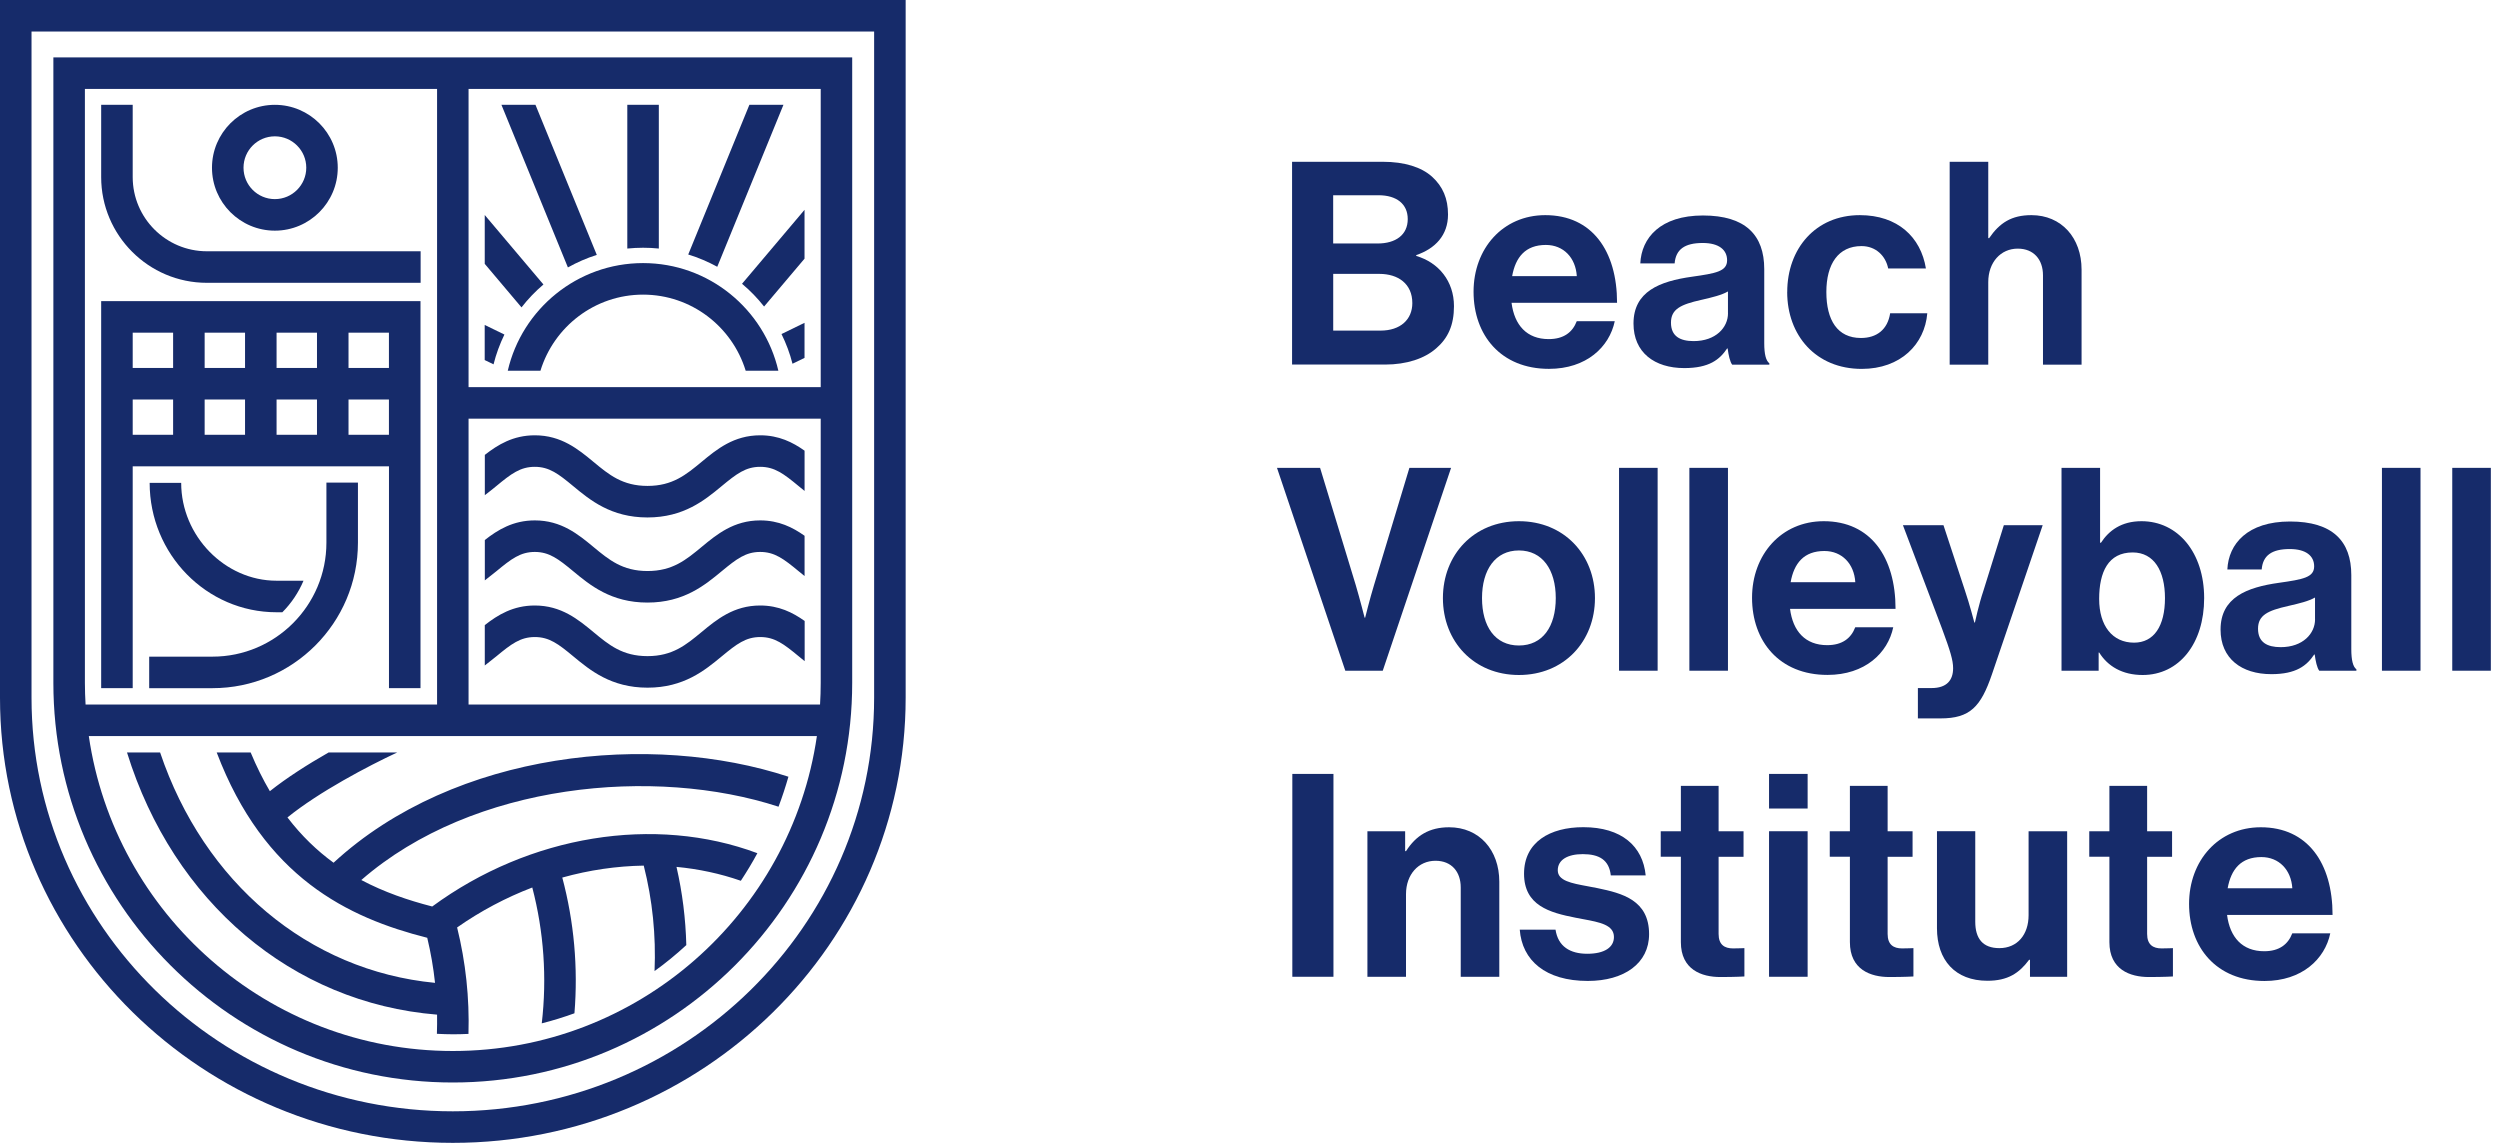 <svg width="175" height="80" viewBox="0 0 175 80" fill="none" xmlns="http://www.w3.org/2000/svg">
<path d="M40.122 39.984C39.085 39.125 38.446 38.637 37.437 38.636C36.426 38.637 35.789 39.125 34.75 39.984C34.497 40.192 34.223 40.409 33.938 40.626V37.8C34.851 37.085 35.922 36.428 37.439 36.428C39.294 36.428 40.484 37.412 41.534 38.281L41.534 38.282C42.629 39.189 43.575 39.972 45.327 39.972C47.079 39.972 48.025 39.189 49.119 38.282L49.12 38.281C50.17 37.412 51.359 36.428 53.215 36.428C54.518 36.428 55.49 36.916 56.32 37.505V40.323C56.177 40.207 56.038 40.094 55.904 39.984C54.863 39.124 54.226 38.636 53.212 38.636C52.198 38.636 51.561 39.124 50.52 39.984L50.517 39.986C49.334 40.965 47.864 42.18 45.321 42.18C42.775 42.18 41.302 40.963 40.122 39.984Z" fill="#162B6A"/>
<path d="M33.929 34.669L33.938 34.662V34.669H33.929Z" fill="#162B6A"/>
<path d="M33.938 34.662C34.22 34.447 34.491 34.233 34.741 34.026C35.782 33.166 36.419 32.678 37.433 32.678C38.447 32.678 39.084 33.166 40.122 34.026C41.302 35.005 42.775 36.222 45.321 36.222C47.864 36.222 49.334 35.008 50.517 34.029L50.52 34.026C51.561 33.166 52.198 32.678 53.212 32.678C54.226 32.678 54.863 33.166 55.904 34.026C56.038 34.136 56.177 34.25 56.32 34.366V31.548C55.49 30.959 54.518 30.471 53.215 30.471C51.359 30.471 50.17 31.455 49.12 32.324L49.119 32.324C48.025 33.232 47.079 34.014 45.327 34.014C43.575 34.014 42.629 33.232 41.534 32.324L41.534 32.324C40.484 31.455 39.294 30.471 37.439 30.471C35.922 30.471 34.851 31.128 33.938 31.842V34.662Z" fill="#162B6A"/>
<path d="M53.212 42.385C54.515 42.385 55.487 42.873 56.317 43.462H56.326V46.28L56.076 46.077C56.02 46.031 55.964 45.986 55.91 45.941C54.869 45.081 54.232 44.593 53.218 44.593C52.204 44.593 51.567 45.081 50.526 45.941L50.523 45.943C49.34 46.922 47.87 48.137 45.327 48.137C42.781 48.137 41.308 46.92 40.127 45.941C39.09 45.081 38.453 44.593 37.439 44.593C36.424 44.593 35.788 45.081 34.747 45.941C34.494 46.149 34.22 46.366 33.935 46.584V43.757C34.848 43.042 35.919 42.385 37.436 42.385C39.291 42.385 40.481 43.369 41.531 44.238L41.532 44.239C42.626 45.146 43.572 45.929 45.324 45.929C47.076 45.929 48.022 45.146 49.116 44.239L49.117 44.238C50.167 43.369 51.356 42.385 53.212 42.385Z" fill="#162B6A"/>
<path d="M38.039 19.913L33.932 15.051V18.47L36.505 21.517C36.96 20.931 37.474 20.395 38.039 19.916V19.913Z" fill="#162B6A"/>
<path d="M52.456 7.338H54.839L54.842 7.335L50.208 18.675C49.568 18.324 48.887 18.032 48.176 17.815L52.456 7.338Z" fill="#162B6A"/>
<path d="M46.118 17.398V7.338H43.911V17.398C44.274 17.363 44.643 17.342 45.014 17.342C45.386 17.342 45.755 17.36 46.118 17.398Z" fill="#162B6A"/>
<path d="M35.544 25.951C36.54 21.639 40.407 18.416 45.014 18.416C49.622 18.416 53.489 21.642 54.485 25.951H52.198C51.255 22.871 48.396 20.624 45.014 20.624C41.633 20.624 38.774 22.874 37.831 25.951H35.544Z" fill="#162B6A"/>
<path d="M33.929 25.204L34.548 25.504C34.729 24.778 34.988 24.079 35.309 23.418L33.929 22.746V25.204Z" fill="#162B6A"/>
<path d="M37.483 7.338L41.775 17.842H41.778C41.068 18.065 40.392 18.363 39.753 18.72L35.101 7.338H37.483Z" fill="#162B6A"/>
<path d="M56.317 22.597L54.705 23.383C55.029 24.04 55.291 24.736 55.475 25.462L56.317 25.052V22.597Z" fill="#162B6A"/>
<path d="M51.942 19.865L56.317 14.688V18.107L53.486 21.457C53.028 20.874 52.51 20.341 51.942 19.865Z" fill="#162B6A"/>
<path d="M14.479 17.589C11.618 17.589 9.289 15.259 9.289 12.396V7.338H7.082V12.396C7.082 16.476 10.401 19.797 14.479 19.797H29.444V17.589H14.479Z" fill="#162B6A"/>
<path fill-rule="evenodd" clip-rule="evenodd" d="M23.643 11.742C23.643 14.17 21.669 16.146 19.241 16.146C16.814 16.146 14.839 14.17 14.839 11.742C14.839 9.314 16.814 7.338 19.241 7.338C21.669 7.338 23.643 9.314 23.643 11.742ZM21.439 11.739C21.439 10.528 20.452 9.543 19.241 9.543C18.031 9.543 17.046 10.525 17.046 11.739C17.046 12.953 18.028 13.938 19.241 13.938C20.455 13.938 21.439 12.95 21.439 11.739Z" fill="#162B6A"/>
<path fill-rule="evenodd" clip-rule="evenodd" d="M7.082 21.079V48.17H9.289V32.643H27.228V48.17H29.435V21.079H7.082ZM27.225 23.287V25.757H24.396V23.287H27.225ZM22.189 23.287V25.757H19.36V23.287H22.189ZM19.36 27.965H22.189V30.435H19.36V27.965ZM17.153 30.435H14.325V27.965H17.153V30.435ZM17.153 23.287V25.757H14.325V23.287H17.153ZM12.118 23.287V25.757H9.289V23.287H12.118ZM9.289 27.965H12.118V30.435H9.289V27.965ZM24.396 30.435V27.965H27.225V30.435H24.396Z" fill="#162B6A"/>
<path d="M14.875 45.965C19.271 45.965 22.849 42.385 22.849 37.987V33.782H25.056V37.987C25.056 43.602 20.491 48.172 14.875 48.172H10.443V45.965H14.875Z" fill="#162B6A"/>
<path d="M19.765 42.858C20.39 42.23 20.895 41.48 21.246 40.65H19.357C15.741 40.65 12.683 37.514 12.683 33.803H10.476C10.476 38.796 14.459 42.858 19.357 42.858H19.765Z" fill="#162B6A"/>
<path d="M55.19 54.371C54.985 55.082 54.756 55.784 54.497 56.469H54.494C45.88 53.654 33.15 54.764 25.291 61.602C26.886 62.447 28.56 63.018 30.256 63.455C37.076 58.444 45.841 57.043 53.016 59.724C52.659 60.388 52.269 61.03 51.859 61.655C50.416 61.152 48.902 60.828 47.355 60.682C47.769 62.485 47.995 64.312 48.042 66.157C47.334 66.809 46.594 67.419 45.818 67.975C45.925 65.482 45.675 63.009 45.062 60.593C43.167 60.623 41.246 60.902 39.36 61.429C40.184 64.518 40.473 67.74 40.211 70.93C39.464 71.201 38.7 71.439 37.923 71.635C38.295 68.454 38.069 65.217 37.26 62.125C35.431 62.825 33.658 63.759 31.998 64.922C32.602 67.365 32.867 69.859 32.793 72.373C32.442 72.388 32.088 72.4 31.734 72.4C31.35 72.4 30.966 72.385 30.583 72.367C30.595 71.918 30.604 71.472 30.595 71.025C20.452 70.204 12.133 63.137 8.89 52.672H11.207C14.28 61.789 21.582 67.946 30.452 68.8C30.339 67.74 30.157 66.69 29.907 65.645C24.345 64.241 18.486 61.408 15.169 52.672H17.546C17.959 53.663 18.409 54.564 18.89 55.383C20.059 54.454 21.523 53.517 23.004 52.672H27.805C25.776 53.618 22.314 55.439 20.122 57.221C21.112 58.516 22.198 59.551 23.349 60.391C31.874 52.532 45.636 51.223 55.19 54.371Z" fill="#162B6A"/>
<path fill-rule="evenodd" clip-rule="evenodd" d="M3.736 4.017V47.804C3.736 63.226 16.279 75.775 31.695 75.775C47.111 75.775 59.654 63.226 59.654 47.804V4.017H3.736ZM32.799 29.307H57.45V47.804C57.45 48.312 57.433 48.815 57.403 49.315H32.799V29.307ZM57.45 27.099H32.799V6.225H57.45V27.099ZM5.943 6.225H30.595V49.315H5.99C5.961 48.815 5.943 48.312 5.943 47.804V6.225ZM31.698 73.57C18.759 73.57 8.025 63.973 6.216 51.523H57.183C55.374 63.973 44.64 73.57 31.701 73.57H31.698Z" fill="#162B6A"/>
<path fill-rule="evenodd" clip-rule="evenodd" d="M31.698 80C14.221 80 0 66.023 0 48.845V0H63.396V48.845C63.396 66.023 49.176 80 31.698 80ZM2.207 2.208V48.845C2.207 64.806 15.437 77.792 31.698 77.792C47.959 77.792 61.189 64.806 61.189 48.845V2.208H2.207Z" fill="#162B6A"/>
<path fill-rule="evenodd" clip-rule="evenodd" d="M90.442 11.325H90.445V25.519H96.956C98.464 25.519 99.714 25.102 100.529 24.388C101.361 23.674 101.778 22.761 101.778 21.43C101.778 19.684 100.704 18.375 99.137 17.916V17.857C100.469 17.401 101.361 16.467 101.361 15.018C101.361 13.908 101.004 13.054 100.231 12.358C99.496 11.703 98.325 11.325 96.796 11.325H90.445V11.319L90.442 11.325ZM96.439 17.044C97.688 17.044 98.542 16.449 98.542 15.336C98.542 14.283 97.768 13.667 96.498 13.667H93.322V17.044H96.439ZM96.638 23.142H93.325V19.172H96.561C97.87 19.172 98.863 19.865 98.863 21.216C98.863 22.368 98.027 23.142 96.638 23.142Z" fill="#162B6A"/>
<path fill-rule="evenodd" clip-rule="evenodd" d="M108.17 15.06C105.193 15.06 103.15 17.401 103.149 20.42C103.15 23.458 105.053 25.82 108.429 25.82C111.049 25.82 112.655 24.29 113.033 22.484H110.374C110.076 23.261 109.461 23.737 108.408 23.737C106.879 23.737 106.007 22.764 105.808 21.195H113.194C113.194 17.562 111.445 15.06 108.17 15.06ZM110.377 19.33H105.85C106.088 18 106.781 17.146 108.211 17.146C109.443 17.146 110.296 18.038 110.377 19.33Z" fill="#162B6A"/>
<path fill-rule="evenodd" clip-rule="evenodd" d="M120.936 24.394H120.897C120.38 25.168 119.645 25.766 117.899 25.766C115.814 25.766 114.345 24.674 114.345 22.648C114.345 20.404 116.171 19.69 118.434 19.371C120.121 19.133 120.897 18.994 120.897 18.22C120.897 17.485 120.32 17.009 119.19 17.009C117.92 17.009 117.304 17.464 117.224 18.44H114.821C114.901 16.652 116.23 15.084 119.208 15.084C122.185 15.084 123.497 16.455 123.497 18.836V24.019C123.497 24.793 123.616 25.251 123.854 25.43V25.528H121.254C121.097 25.329 120.995 24.852 120.936 24.397V24.394ZM120.957 21.93V20.401C120.508 20.662 119.831 20.819 119.189 20.969L119.071 20.996C117.661 21.314 116.968 21.633 116.968 22.585C116.968 23.537 117.605 23.877 118.556 23.877C120.106 23.877 120.96 22.924 120.96 21.93H120.957Z" fill="#162B6A"/>
<path d="M130.189 15.06C127.09 15.06 125.106 17.404 125.106 20.443L125.103 20.44C125.103 23.478 127.108 25.823 130.323 25.823C133.045 25.823 134.731 24.094 134.91 21.93H132.31C132.132 23.082 131.358 23.659 130.267 23.659C128.619 23.659 127.845 22.41 127.845 20.443C127.845 18.476 128.681 17.226 130.308 17.226C131.299 17.226 131.995 17.901 132.173 18.794H134.814C134.457 16.589 132.83 15.06 130.189 15.06Z" fill="#162B6A"/>
<path d="M139.24 16.669C139.975 15.598 140.808 15.06 142.197 15.06C144.303 15.06 145.71 16.649 145.71 18.872V25.525H143.009V19.27C143.009 18.178 142.372 17.404 141.242 17.404C140.052 17.404 139.178 18.357 139.178 19.749V25.528H136.477V11.328H139.178V16.669H139.24Z" fill="#162B6A"/>
<path d="M92.406 32.75H89.389L94.172 46.95H96.793L101.576 32.75H98.658L96.177 40.971C95.897 41.885 95.561 43.236 95.561 43.236H95.523C95.523 43.236 95.184 41.906 94.907 40.971L92.406 32.75Z" fill="#162B6A"/>
<path fill-rule="evenodd" clip-rule="evenodd" d="M101.004 41.867C101.004 38.829 103.167 36.484 106.326 36.484C109.484 36.484 111.647 38.829 111.647 41.867C111.647 44.905 109.481 47.25 106.326 47.25C103.17 47.25 101.004 44.905 101.004 41.867ZM108.904 41.867C108.904 39.883 107.97 38.532 106.323 38.532C104.675 38.532 103.741 39.883 103.741 41.867C103.741 43.852 104.654 45.185 106.323 45.185C107.991 45.185 108.904 43.855 108.904 41.867Z" fill="#162B6A"/>
<path d="M116.034 32.75H113.333V46.95H116.034V32.75Z" fill="#162B6A"/>
<path d="M118.256 32.75H120.957V46.95H118.256V32.75Z" fill="#162B6A"/>
<path fill-rule="evenodd" clip-rule="evenodd" d="M127.664 36.484C124.687 36.484 122.644 38.825 122.643 41.845C122.644 44.882 124.547 47.244 127.923 47.244C130.543 47.244 132.149 45.715 132.527 43.908H129.868C129.571 44.685 128.955 45.161 127.902 45.161C126.373 45.161 125.502 44.188 125.302 42.62H132.688C132.688 38.987 130.939 36.484 127.664 36.484ZM129.871 40.754H125.344C125.582 39.424 126.275 38.57 127.706 38.57C128.937 38.57 129.791 39.463 129.871 40.754Z" fill="#162B6A"/>
<path d="M135.21 48.164C136.281 48.164 136.718 47.607 136.718 46.774C136.718 46.218 136.519 45.563 135.945 44.013L133.205 36.764H136.043L137.551 41.352C137.869 42.287 138.205 43.578 138.205 43.578H138.244C138.244 43.578 138.521 42.287 138.839 41.352L140.269 36.764H142.988L139.434 47.208C138.66 49.473 137.905 50.288 135.841 50.288H134.252V48.164H135.21Z" fill="#162B6A"/>
<path fill-rule="evenodd" clip-rule="evenodd" d="M146.905 45.679H146.944L146.947 45.682C147.542 46.634 148.556 47.25 149.984 47.25C152.545 47.25 154.291 45.045 154.291 41.867C154.291 38.689 152.464 36.484 149.904 36.484C148.497 36.484 147.622 37.139 147.066 37.993H147.006V32.75H144.306V46.95H146.905V45.679ZM149.285 38.671C150.793 38.671 151.548 39.981 151.548 41.867C151.548 43.834 150.772 44.986 149.383 44.986C147.875 44.986 146.941 43.813 146.941 41.927C146.941 40.04 147.578 38.671 149.285 38.671Z" fill="#162B6A"/>
<path fill-rule="evenodd" clip-rule="evenodd" d="M162.03 45.819H161.991C161.474 46.593 160.739 47.191 158.993 47.191C156.908 47.191 155.439 46.099 155.439 44.072C155.439 41.828 157.265 41.114 159.529 40.796C161.215 40.558 161.991 40.418 161.991 39.644C161.991 38.909 161.414 38.433 160.284 38.433C159.014 38.433 158.398 38.889 158.318 39.862H155.915C155.995 38.073 157.325 36.505 160.302 36.505C163.279 36.505 164.591 37.877 164.591 40.257V45.441C164.591 46.215 164.71 46.673 164.948 46.851V46.95H162.348C162.191 46.75 162.09 46.274 162.03 45.819ZM162.051 43.355V41.826C161.603 42.086 160.925 42.244 160.283 42.393L160.165 42.421C158.755 42.739 158.062 43.057 158.062 44.01C158.062 44.962 158.699 45.301 159.651 45.301C161.2 45.301 162.054 44.349 162.054 43.355H162.051Z" fill="#162B6A"/>
<path d="M169.436 32.75H166.736V46.95H169.436V32.75Z" fill="#162B6A"/>
<path d="M171.658 32.75H174.359V46.95H171.658V32.75Z" fill="#162B6A"/>
<path d="M93.342 54.174H90.463V68.374H93.342V54.174Z" fill="#162B6A"/>
<path d="M98.423 59.578C99.119 58.486 100.05 57.909 101.439 57.909C103.545 57.909 104.951 59.498 104.951 61.721V68.374H102.251V62.119C102.251 61.027 101.614 60.254 100.484 60.254C99.294 60.254 98.42 61.206 98.42 62.599V68.377H95.719V58.189H98.36V59.578H98.423Z" fill="#162B6A"/>
<path d="M108.887 65.077H106.385L106.382 65.071C106.543 67.234 108.188 68.666 111.147 68.666C113.69 68.666 115.436 67.437 115.436 65.39C115.436 63.006 113.55 62.53 111.843 62.173C111.606 62.124 111.371 62.08 111.144 62.039C109.988 61.826 109.044 61.652 109.044 60.92C109.044 60.185 109.737 59.789 110.79 59.789C111.941 59.789 112.637 60.188 112.756 61.28H115.198C115.002 59.233 113.512 57.903 110.832 57.903C108.509 57.903 106.683 58.935 106.683 61.161C106.683 63.387 108.47 63.884 110.296 64.241C110.472 64.276 110.645 64.309 110.815 64.34L110.821 64.341C111.994 64.56 112.976 64.743 112.976 65.592C112.976 66.306 112.325 66.764 111.111 66.764C109.898 66.764 109.065 66.249 108.887 65.077Z" fill="#162B6A"/>
<path d="M116.251 58.189H117.661V55.011H120.302V58.189H122.048V59.977H120.302V65.378C120.302 66.133 120.719 66.389 121.314 66.389C121.65 66.389 122.108 66.369 122.108 66.369V68.353C122.108 68.353 121.492 68.392 120.421 68.392C119.11 68.392 117.661 67.874 117.661 65.949V59.971H116.251V58.189Z" fill="#162B6A"/>
<path d="M126.534 54.174H123.833V56.597H126.534V54.174Z" fill="#162B6A"/>
<path d="M126.534 58.186H123.833V68.374H126.534V58.186Z" fill="#162B6A"/>
<path d="M128.083 58.189H129.493V55.011H132.134V58.189H133.88V59.977H132.134V65.378C132.134 66.133 132.551 66.389 133.146 66.389C133.482 66.389 133.94 66.369 133.94 66.369V68.353C133.94 68.353 133.324 68.392 132.253 68.392C130.942 68.392 129.493 67.874 129.493 65.949V59.971H128.083V58.189Z" fill="#162B6A"/>
<path d="M142.099 67.184V68.374L142.102 68.377H144.701V58.189H142.001V64.066C142.001 65.416 141.224 66.369 139.954 66.369C138.803 66.369 138.268 65.711 138.268 64.521V58.186H135.588V64.979C135.588 67.205 136.858 68.654 139.121 68.654C140.552 68.654 141.343 68.118 142.039 67.184H142.099Z" fill="#162B6A"/>
<path d="M146.248 58.189H147.658V55.011H150.299V58.189H152.045V59.977H150.299V65.378C150.299 66.133 150.716 66.389 151.31 66.389C151.646 66.389 152.105 66.369 152.105 66.369V68.353C152.105 68.353 151.489 68.392 150.418 68.392C149.106 68.392 147.658 67.874 147.658 65.949V59.971H146.248V58.189Z" fill="#162B6A"/>
<path fill-rule="evenodd" clip-rule="evenodd" d="M158.256 57.909C155.279 57.909 153.235 60.25 153.235 63.27V63.268V63.271V63.27C153.235 66.307 155.139 68.669 158.514 68.669C161.135 68.669 162.741 67.139 163.119 65.333H160.46C160.162 66.11 159.546 66.586 158.494 66.586C156.965 66.586 156.093 65.613 155.894 64.045H163.279C163.279 60.411 161.53 57.909 158.256 57.909ZM160.463 62.179H155.936C156.174 60.849 156.867 59.995 158.297 59.995C159.529 59.995 160.382 60.888 160.463 62.179Z" fill="#162B6A"/>
</svg>
